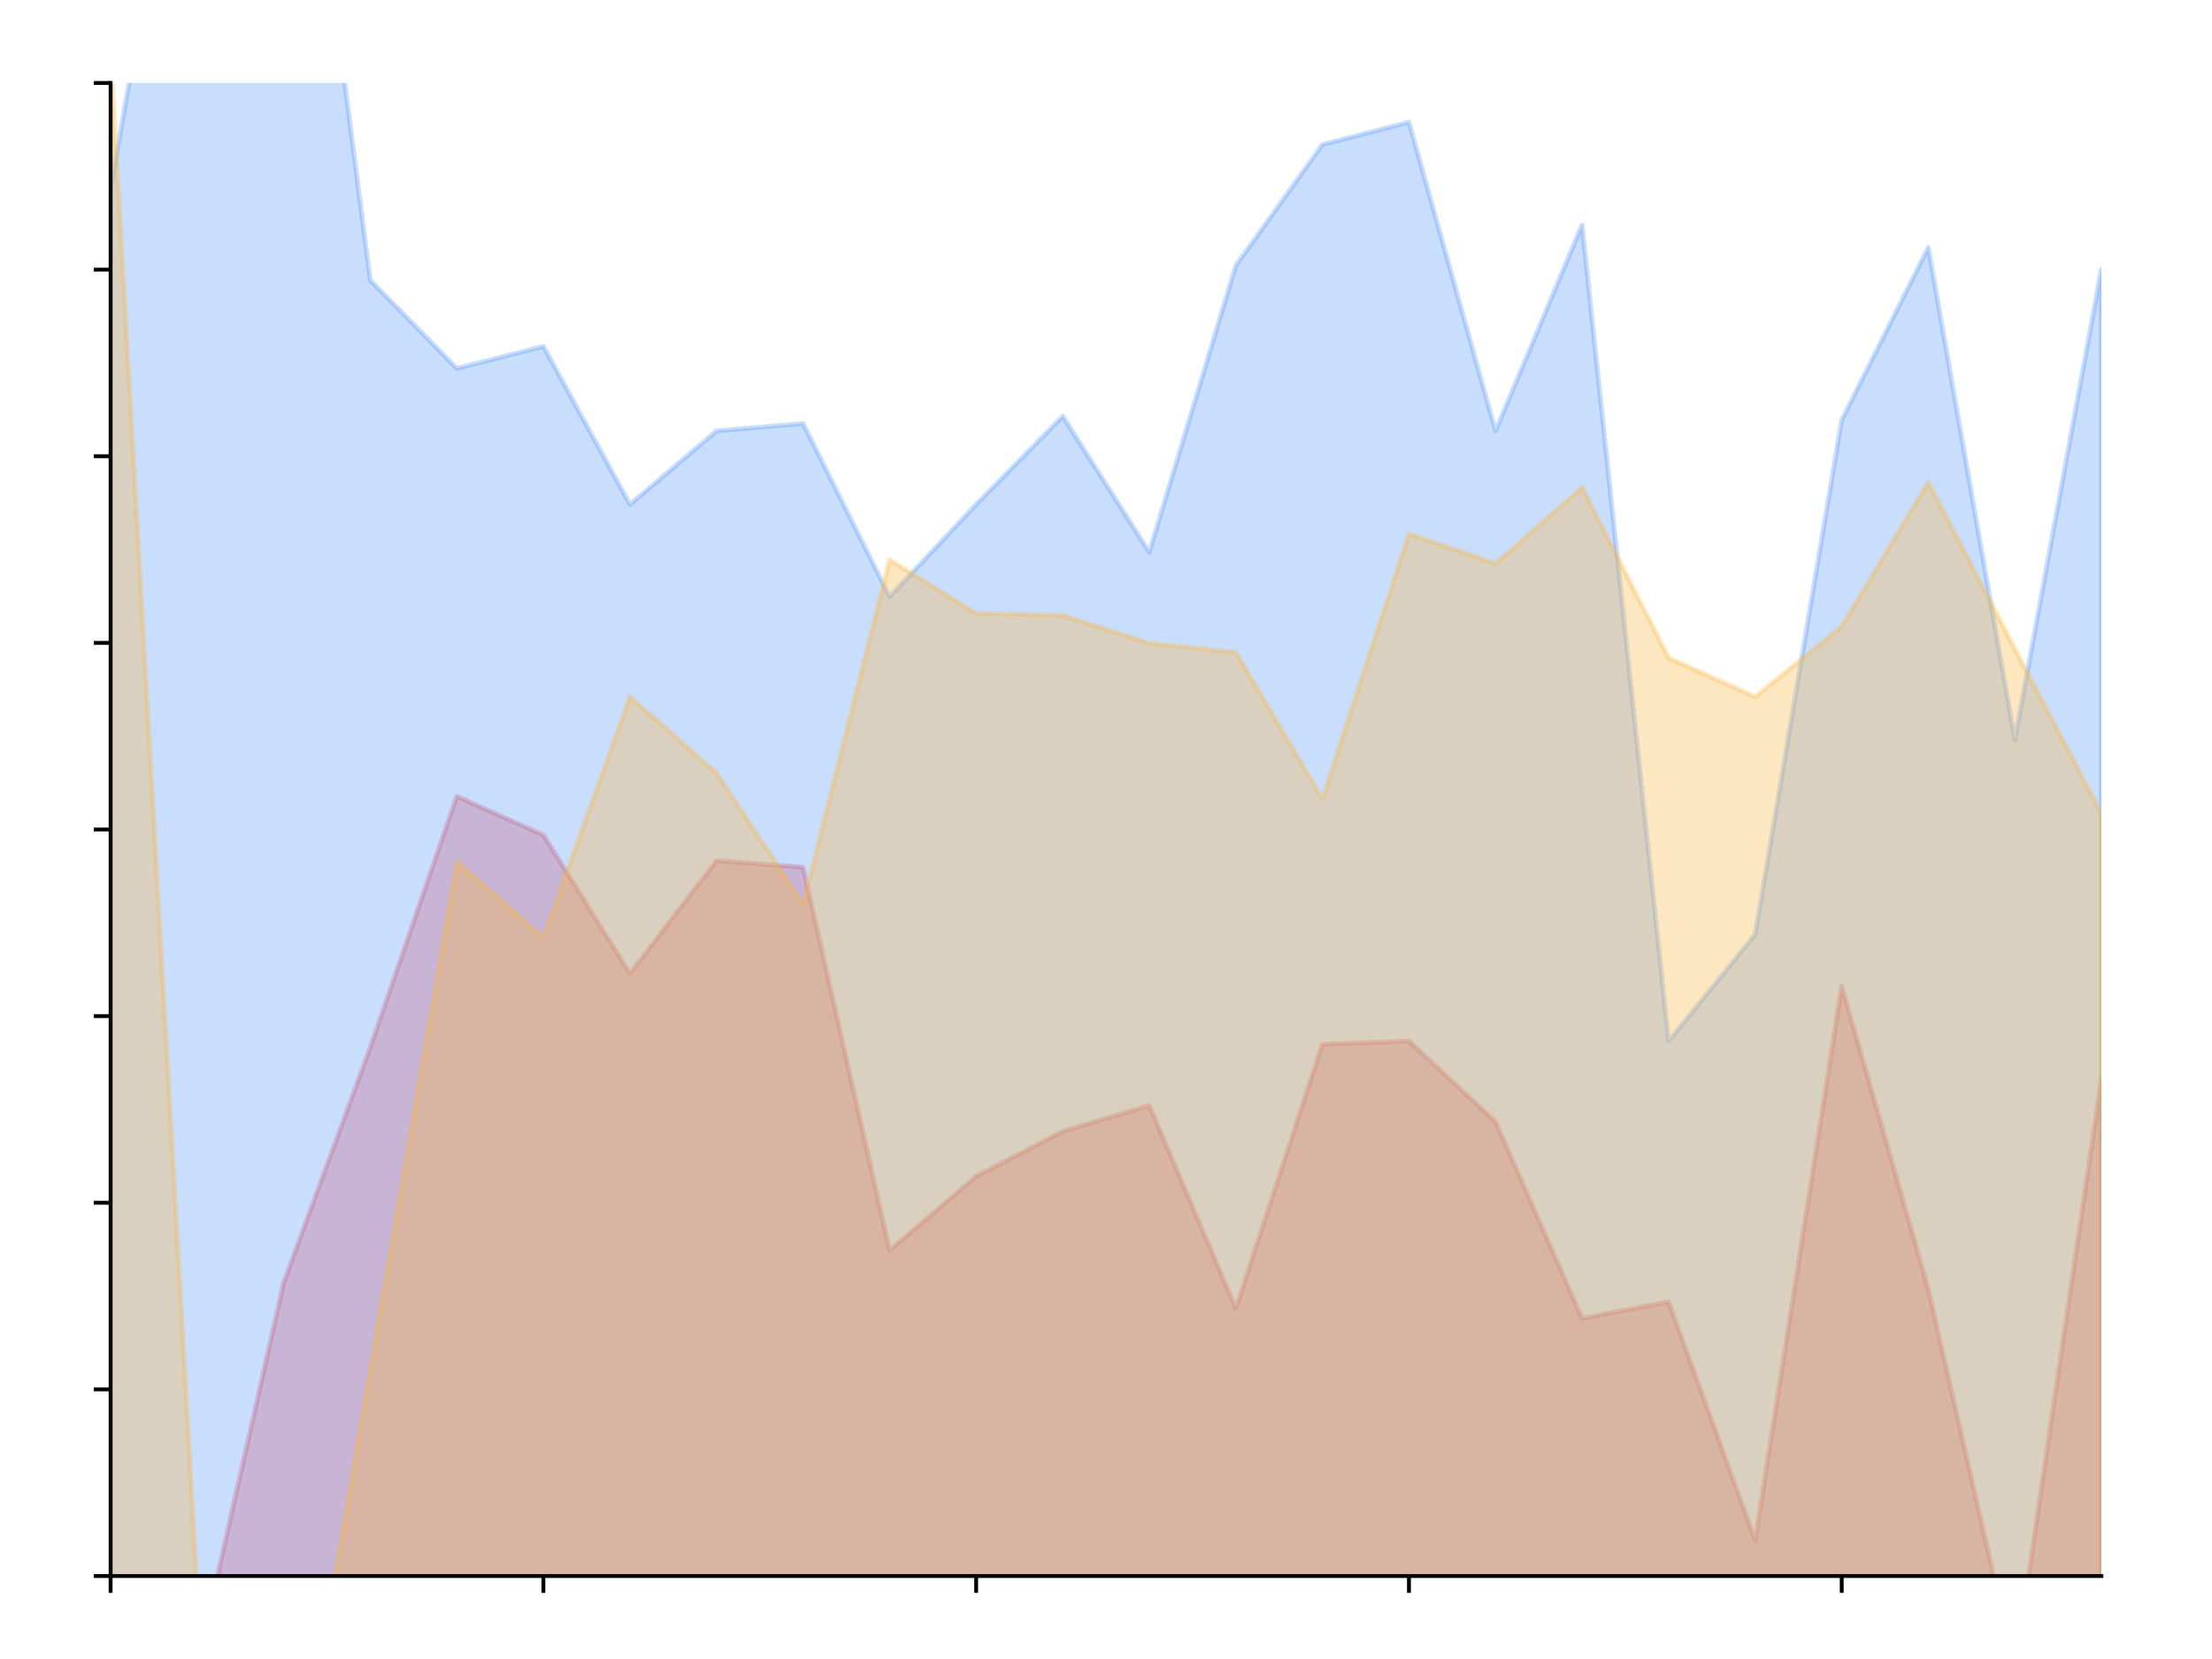 <?xml version="1.0" encoding="utf-8" standalone="no"?>
<!DOCTYPE svg PUBLIC "-//W3C//DTD SVG 1.1//EN"
  "http://www.w3.org/Graphics/SVG/1.1/DTD/svg11.dtd">
<!-- Created with matplotlib (https://matplotlib.org/) -->
<svg height="345.6pt" version="1.1" viewBox="0 0 460.8 345.6" width="460.8pt" xmlns="http://www.w3.org/2000/svg" xmlns:xlink="http://www.w3.org/1999/xlink">
 <defs>
  <style type="text/css">
*{stroke-linecap:butt;stroke-linejoin:round;}
  </style>
 </defs>
 <g id="figure_1">
  <g id="patch_1">
   <path d="M 0 345.6 
L 460.8 345.6 
L 460.8 0 
L 0 0 
z
" style="fill:none;"/>
  </g>
  <g id="axes_1">
   <g id="patch_2">
    <path d="M 23.04 328.32 
L 437.76 328.32 
L 437.76 17.28 
L 23.04 17.28 
z
" style="fill:none;"/>
   </g>
   <g id="PolyCollection_1">
    <path clip-path="url(#p1414b7dcf4)" d="M 23.04 561.6 
L 23.04 455.023 
L 41.071 347.02 
L 59.103 267.191 
L 77.134 218.221 
L 95.165 165.896 
L 113.197 173.946 
L 131.228 202.792 
L 149.259 179.313 
L 167.29 180.655 
L 185.322 260.483 
L 203.353 245.054 
L 221.384 235.663 
L 239.416 230.296 
L 257.447 272.558 
L 275.478 217.55 
L 293.51 216.879 
L 311.541 233.65 
L 329.572 274.638 
L 347.603 271.216 
L 365.635 320.858 
L 383.666 205.475 
L 401.697 268.533 
L 419.729 347.691 
L 437.76 224.929 
L 437.76 561.6 
L 437.76 561.6 
L 419.729 561.6 
L 401.697 561.6 
L 383.666 561.6 
L 365.635 561.6 
L 347.603 561.6 
L 329.572 561.6 
L 311.541 561.6 
L 293.51 561.6 
L 275.478 561.6 
L 257.447 561.6 
L 239.416 561.6 
L 221.384 561.6 
L 203.353 561.6 
L 185.322 561.6 
L 167.29 561.6 
L 149.259 561.6 
L 131.228 561.6 
L 113.197 561.6 
L 95.165 561.6 
L 77.134 561.6 
L 59.103 561.6 
L 41.071 561.6 
L 23.04 561.6 
z
" style="fill:#f84646;fill-opacity:0.33;stroke:#f84646;stroke-opacity:0.33;"/>
   </g>
   <g id="PolyCollection_2">
    <path clip-path="url(#p1414b7dcf4)" d="M 23.04 561.6 
L 23.04 39.228 
L 41.071 -64.057 
L 59.103 -80.901 
L 77.134 58.369 
L 95.165 76.744 
L 113.197 72.15 
L 131.228 105.073 
L 149.259 89.76 
L 167.29 88.229 
L 185.322 124.291 
L 203.353 105.073 
L 221.384 86.698 
L 239.416 115.026 
L 257.447 55.306 
L 275.478 30.117 
L 293.51 25.446 
L 311.541 89.76 
L 329.572 46.884 
L 347.603 216.856 
L 365.635 194.653 
L 383.666 87.463 
L 401.697 51.555 
L 419.729 154.074 
L 437.76 56.072 
L 437.76 561.6 
L 437.76 561.6 
L 419.729 561.6 
L 401.697 561.6 
L 383.666 561.6 
L 365.635 561.6 
L 347.603 561.6 
L 329.572 561.6 
L 311.541 561.6 
L 293.51 561.6 
L 275.478 561.6 
L 257.447 561.6 
L 239.416 561.6 
L 221.384 561.6 
L 203.353 561.6 
L 185.322 561.6 
L 167.29 561.6 
L 149.259 561.6 
L 131.228 561.6 
L 113.197 561.6 
L 95.165 561.6 
L 77.134 561.6 
L 59.103 561.6 
L 41.071 561.6 
L 23.04 561.6 
z
" style="fill:#5d99fa;fill-opacity:0.33;stroke:#5d99fa;stroke-opacity:0.33;"/>
   </g>
   <g id="PolyCollection_3">
    <path clip-path="url(#p1414b7dcf4)" d="M 23.04 561.6 
L 23.04 10.526 
L 41.071 331.117 
L 59.103 391.254 
L 77.134 285.175 
L 95.165 179.52 
L 113.197 195.297 
L 131.228 145.15 
L 149.259 161.004 
L 167.29 188.353 
L 185.322 116.605 
L 203.353 127.792 
L 221.384 128.178 
L 239.416 133.964 
L 257.447 135.893 
L 275.478 166.366 
L 293.51 111.205 
L 311.541 117.377 
L 329.572 101.561 
L 347.603 137.05 
L 365.635 145.15 
L 383.666 130.492 
L 401.697 100.443 
L 419.729 135.16 
L 437.76 169.452 
L 437.76 561.6 
L 437.76 561.6 
L 419.729 561.6 
L 401.697 561.6 
L 383.666 561.6 
L 365.635 561.6 
L 347.603 561.6 
L 329.572 561.6 
L 311.541 561.6 
L 293.51 561.6 
L 275.478 561.6 
L 257.447 561.6 
L 239.416 561.6 
L 221.384 561.6 
L 203.353 561.6 
L 185.322 561.6 
L 167.29 561.6 
L 149.259 561.6 
L 131.228 561.6 
L 113.197 561.6 
L 95.165 561.6 
L 77.134 561.6 
L 59.103 561.6 
L 41.071 561.6 
L 23.04 561.6 
z
" style="fill:#f8b840;fill-opacity:0.33;stroke:#f8b840;stroke-opacity:0.33;"/>
   </g>
   <g id="matplotlib.axis_1">
    <g id="xtick_1">
     <g id="line2d_1">
      <defs>
       <path d="M 0 0 
L 0 3.5 
" id="m3c941caf79" style="stroke:#000000;stroke-width:0.8;"/>
      </defs>
      <g>
       <use style="stroke:#000000;stroke-width:0.8;" x="23.04" xlink:href="#m3c941caf79" y="328.32"/>
      </g>
     </g>
    </g>
    <g id="xtick_2">
     <g id="line2d_2">
      <g>
       <use style="stroke:#000000;stroke-width:0.8;" x="113.197" xlink:href="#m3c941caf79" y="328.32"/>
      </g>
     </g>
    </g>
    <g id="xtick_3">
     <g id="line2d_3">
      <g>
       <use style="stroke:#000000;stroke-width:0.8;" x="203.353" xlink:href="#m3c941caf79" y="328.32"/>
      </g>
     </g>
    </g>
    <g id="xtick_4">
     <g id="line2d_4">
      <g>
       <use style="stroke:#000000;stroke-width:0.8;" x="293.51" xlink:href="#m3c941caf79" y="328.32"/>
      </g>
     </g>
    </g>
    <g id="xtick_5">
     <g id="line2d_5">
      <g>
       <use style="stroke:#000000;stroke-width:0.8;" x="383.666" xlink:href="#m3c941caf79" y="328.32"/>
      </g>
     </g>
    </g>
   </g>
   <g id="matplotlib.axis_2">
    <g id="ytick_1">
     <g id="line2d_6">
      <defs>
       <path d="M 0 0 
L -3.5 0 
" id="mba6e079b92" style="stroke:#000000;stroke-width:0.8;"/>
      </defs>
      <g>
       <use style="stroke:#000000;stroke-width:0.8;" x="23.04" xlink:href="#mba6e079b92" y="328.32"/>
      </g>
     </g>
    </g>
    <g id="ytick_2">
     <g id="line2d_7">
      <g>
       <use style="stroke:#000000;stroke-width:0.8;" x="23.04" xlink:href="#mba6e079b92" y="289.44"/>
      </g>
     </g>
    </g>
    <g id="ytick_3">
     <g id="line2d_8">
      <g>
       <use style="stroke:#000000;stroke-width:0.8;" x="23.04" xlink:href="#mba6e079b92" y="250.56"/>
      </g>
     </g>
    </g>
    <g id="ytick_4">
     <g id="line2d_9">
      <g>
       <use style="stroke:#000000;stroke-width:0.8;" x="23.04" xlink:href="#mba6e079b92" y="211.68"/>
      </g>
     </g>
    </g>
    <g id="ytick_5">
     <g id="line2d_10">
      <g>
       <use style="stroke:#000000;stroke-width:0.8;" x="23.04" xlink:href="#mba6e079b92" y="172.8"/>
      </g>
     </g>
    </g>
    <g id="ytick_6">
     <g id="line2d_11">
      <g>
       <use style="stroke:#000000;stroke-width:0.8;" x="23.04" xlink:href="#mba6e079b92" y="133.92"/>
      </g>
     </g>
    </g>
    <g id="ytick_7">
     <g id="line2d_12">
      <g>
       <use style="stroke:#000000;stroke-width:0.8;" x="23.04" xlink:href="#mba6e079b92" y="95.04"/>
      </g>
     </g>
    </g>
    <g id="ytick_8">
     <g id="line2d_13">
      <g>
       <use style="stroke:#000000;stroke-width:0.8;" x="23.04" xlink:href="#mba6e079b92" y="56.16"/>
      </g>
     </g>
    </g>
    <g id="ytick_9">
     <g id="line2d_14">
      <g>
       <use style="stroke:#000000;stroke-width:0.8;" x="23.04" xlink:href="#mba6e079b92" y="17.28"/>
      </g>
     </g>
    </g>
   </g>
   <g id="patch_3">
    <path d="M 23.04 328.32 
L 23.04 17.28 
" style="fill:none;stroke:#000000;stroke-linecap:square;stroke-linejoin:miter;stroke-width:0.8;"/>
   </g>
   <g id="patch_4">
    <path d="M 23.04 328.32 
L 437.76 328.32 
" style="fill:none;stroke:#000000;stroke-linecap:square;stroke-linejoin:miter;stroke-width:0.8;"/>
   </g>
  </g>
 </g>
 <defs>
  <clipPath id="p1414b7dcf4">
   <rect height="311.04" width="414.72" x="23.04" y="17.28"/>
  </clipPath>
 </defs>
</svg>
